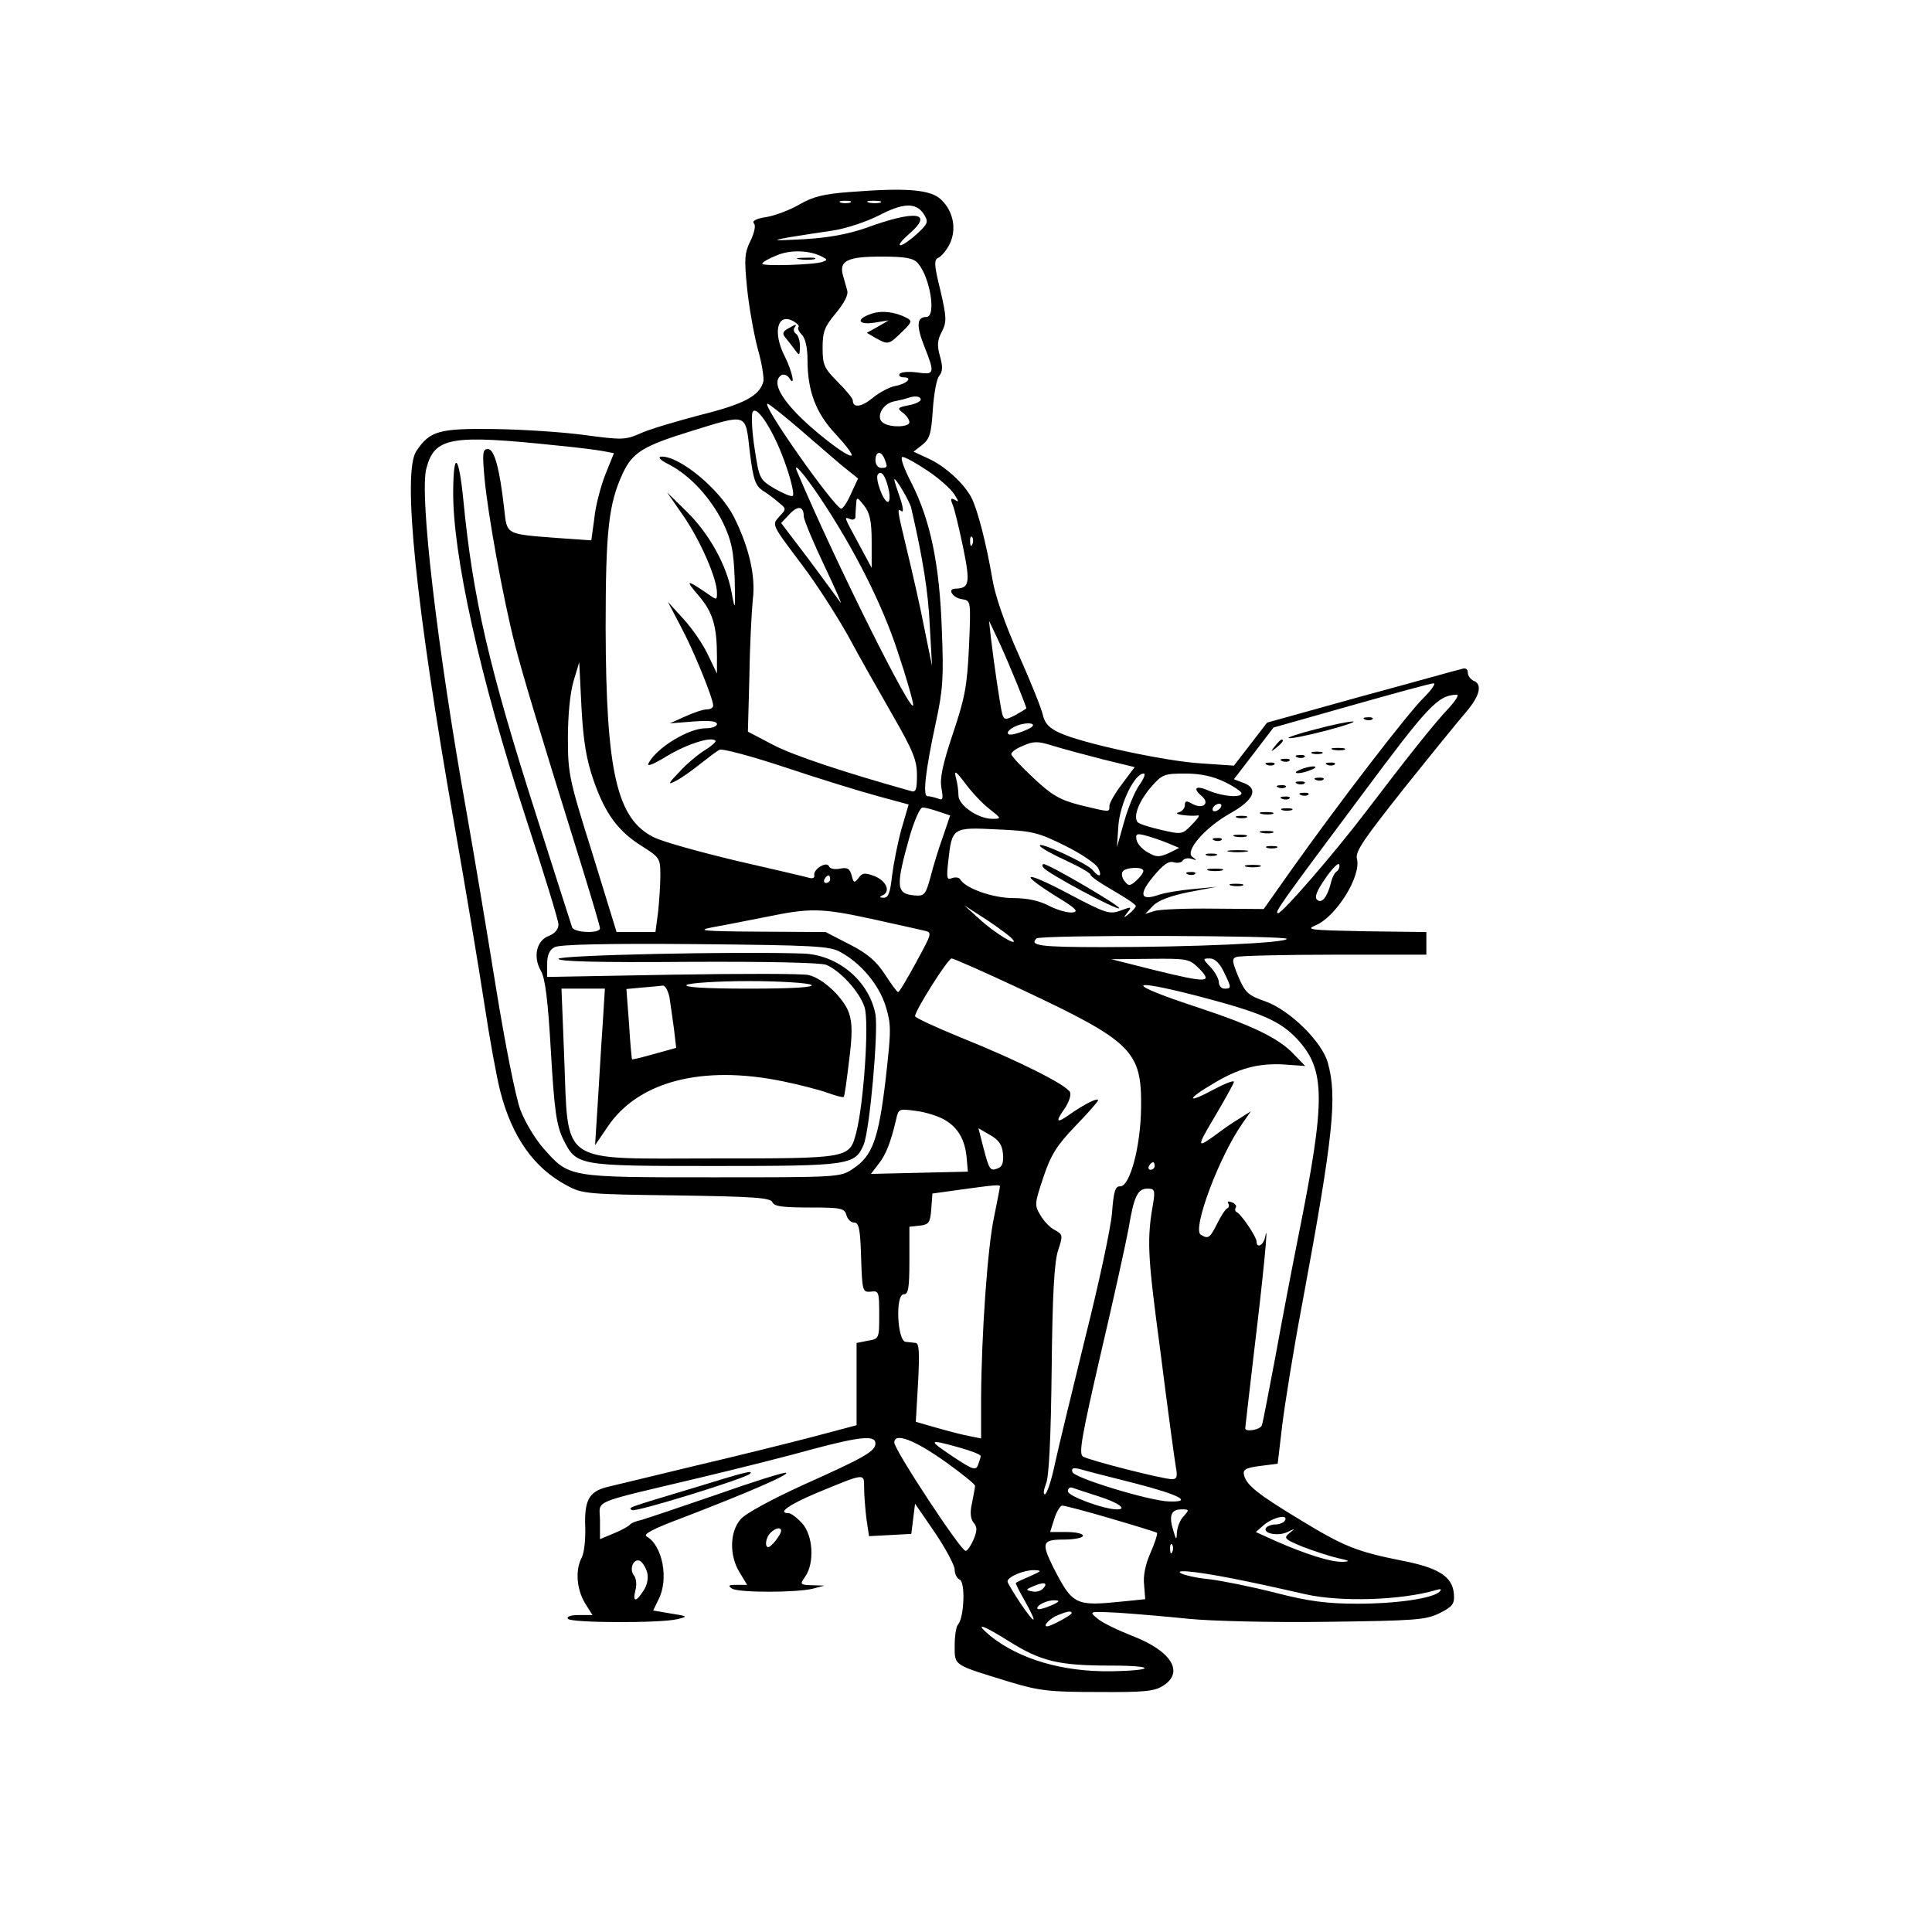 <?xml version="1.0" standalone="no"?>
<!DOCTYPE svg PUBLIC "-//W3C//DTD SVG 20010904//EN"
 "http://www.w3.org/TR/2001/REC-SVG-20010904/DTD/svg10.dtd">
<svg version="1.0" xmlns="http://www.w3.org/2000/svg"
 width="512pt" height="512pt" viewBox="0 0 512 512"
 preserveAspectRatio="xMidYMid meet">
<g transform="translate(0,512) scale(0.1,-0.1)"
fill="#000000" stroke="none">
<path d="M2250 4611 c-66 -5 -95 -12 -130 -32 -25 -15 -65 -30 -88 -34 -28 -4
-40 -11 -34 -17 5 -5 2 -23 -9 -46 -16 -32 -17 -48 -9 -127 5 -49 18 -121 28
-159 11 -38 17 -77 15 -87 -10 -38 -51 -60 -168 -89 -64 -17 -136 -38 -159
-49 -39 -17 -48 -17 -146 -4 -58 8 -166 15 -240 16 -148 2 -171 -5 -207 -59
-37 -57 -1 -410 101 -989 30 -170 66 -386 80 -478 14 -93 33 -196 42 -230 31
-120 89 -203 177 -249 40 -22 55 -23 290 -26 203 -3 249 -6 254 -18 4 -11 27
-14 98 -14 84 0 93 -2 98 -20 3 -11 12 -20 21 -20 12 0 16 -17 18 -93 3 -89 4
-92 26 -90 21 3 22 -1 22 -61 0 -63 0 -64 -30 -69 l-30 -6 0 -109 0 -109 -117
-31 c-65 -17 -206 -52 -313 -77 -107 -26 -212 -51 -232 -56 -47 -12 -60 -35
-57 -107 1 -32 -3 -67 -9 -79 -18 -33 -14 -84 8 -121 l20 -32 -36 0 c-21 0
-33 -4 -29 -10 7 -11 243 -12 290 -1 29 7 28 8 -17 15 l-47 8 14 29 c28 53 11
143 -31 167 -11 6 15 20 98 51 164 63 283 114 271 118 -5 2 -88 -24 -184 -58
-96 -33 -185 -63 -199 -67 -14 -3 -27 -8 -30 -12 -3 -4 -22 -15 -42 -23 l-38
-16 0 49 c0 57 -33 43 265 114 105 25 240 59 300 76 124 33 165 37 165 15 0
-21 -28 -37 -191 -110 -81 -37 -154 -76 -166 -91 -29 -32 -31 -96 -3 -141 l20
-33 -28 0 c-21 0 -24 -2 -12 -10 17 -11 171 -11 215 0 l30 8 -33 1 c-32 1 -33
2 -18 23 25 36 21 110 -9 142 -13 14 -29 26 -35 26 -31 0 0 22 73 53 131 54
127 54 127 14 0 -19 3 -55 6 -81 l7 -47 56 3 56 3 5 40 5 40 53 -77 c28 -42
52 -86 52 -98 0 -11 6 -23 13 -26 16 -6 12 -101 -4 -119 -5 -5 -9 -30 -9 -56
0 -54 -5 -50 145 -96 79 -24 107 -27 235 -27 124 -1 150 2 173 17 56 36 21 92
-83 132 -38 15 -80 35 -92 46 -23 19 -23 19 57 15 44 -3 127 -10 185 -16 59
-6 218 -10 365 -8 236 3 264 5 300 23 34 17 40 24 38 50 -3 46 -39 70 -137 89
-121 24 -155 38 -270 108 -114 69 -142 92 -149 118 -4 15 3 20 42 25 l47 6 12
102 c7 56 30 201 53 322 83 447 93 548 68 638 -15 56 -101 140 -165 163 -46
16 -54 23 -72 65 -17 41 -18 49 -5 53 8 3 125 6 259 6 l244 0 0 30 0 30 -162
2 c-146 3 -160 4 -131 16 54 23 121 130 109 176 -5 19 18 52 125 187 72 90
146 181 165 203 36 42 43 73 19 82 -8 4 -15 13 -15 21 0 10 -6 14 -17 10 -10
-2 -130 -36 -267 -73 l-248 -69 -44 -57 -44 -57 -88 6 c-97 6 -317 54 -374 81
-27 12 -39 25 -44 46 -3 16 -32 88 -64 160 -37 82 -63 158 -70 201 -16 94 -39
183 -55 215 -20 39 -71 85 -115 105 l-39 18 23 18 c20 16 24 30 28 93 3 42 10
82 17 90 9 11 10 24 2 52 -8 28 -7 43 5 65 13 26 13 37 -4 110 -17 68 -17 81
-5 86 7 3 21 19 29 35 20 39 11 88 -22 119 -28 27 -92 32 -244 20z m3 -28 c-7
-2 -19 -2 -25 0 -7 3 -2 5 12 5 14 0 19 -2 13 -5z m80 0 c-7 -2 -21 -2 -30 0
-10 3 -4 5 12 5 17 0 24 -2 18 -5z m115 -30 c13 -21 12 -25 -18 -53 -18 -16
-37 -30 -44 -30 -6 1 4 13 22 29 68 58 21 66 -113 17 -49 -17 -99 -26 -165
-30 -82 -4 -88 -4 -40 5 30 5 83 13 117 18 34 5 88 23 120 39 67 35 100 36
121 5z m-268 -114 c13 -7 13 -8 0 -13 -23 -8 -160 -12 -160 -5 0 4 17 14 38
22 36 16 89 14 122 -4z m252 -16 c33 -37 50 -143 23 -143 -26 0 -27 -24 -5
-79 28 -71 27 -75 -20 -68 -22 3 -43 1 -46 -4 -3 -5 2 -9 11 -9 25 0 9 -17
-23 -23 -16 -3 -43 -18 -60 -32 -29 -24 -52 -27 -52 -6 0 5 -18 27 -40 49 -36
36 -40 45 -40 90 0 43 5 56 35 92 23 28 34 49 30 61 -3 11 -8 28 -11 39 -11
39 12 50 101 50 65 0 85 -4 97 -17z m-316 -170 c-3 -3 1 -12 9 -20 9 -9 15
-34 15 -67 0 -82 22 -141 75 -197 26 -28 45 -53 42 -56 -8 -8 -108 69 -154
120 -42 46 -54 79 -32 93 6 3 15 0 20 -7 18 -29 9 16 -11 56 -33 64 -20 117
22 94 11 -6 17 -13 14 -16z m324 -192 c0 -5 -15 -12 -32 -15 -30 -6 -31 -8
-15 -20 9 -7 17 -18 17 -25 0 -13 -49 -15 -69 -2 -21 13 -4 50 27 57 15 3 32
7 37 9 19 7 35 5 35 -4z m-327 -73 c40 -35 92 -79 116 -100 l45 -36 -19 -41
c-10 -23 -22 -40 -26 -39 -23 9 -212 278 -195 278 4 0 39 -28 79 -62z m-29
-105 c14 -40 21 -75 17 -77 -4 -3 -25 6 -48 19 -40 24 -41 26 -53 105 -7 43
-9 87 -6 97 10 25 60 -54 90 -144z m-97 40 c9 -74 15 -90 34 -103 13 -8 32
-22 43 -32 20 -16 20 -17 2 -36 -21 -24 -23 -19 61 -131 35 -46 89 -130 120
-185 30 -56 84 -151 119 -212 54 -94 64 -119 64 -158 0 -40 -3 -47 -17 -42
-175 49 -311 94 -364 122 l-67 35 4 147 c1 81 6 172 9 203 8 62 -10 139 -50
219 -37 73 -143 161 -192 160 -11 -1 -4 -9 20 -21 56 -29 110 -88 143 -154 23
-49 28 -73 31 -149 2 -85 1 -87 -8 -37 -13 73 -60 158 -121 217 l-50 49 45
-65 c44 -65 87 -163 87 -201 0 -20 0 -20 -27 -1 -54 37 -58 36 -22 -6 38 -44
49 -81 49 -162 l0 -45 -24 50 c-13 28 -42 70 -65 95 l-41 45 34 -65 c34 -63
86 -191 86 -210 0 -6 -8 -10 -17 -10 -10 0 -36 -9 -58 -19 l-40 -18 63 5 c42
3 62 1 62 -7 0 -6 -13 -11 -30 -11 -45 0 -129 -51 -151 -92 -6 -11 10 -5 48
18 53 32 118 53 129 41 3 -2 -10 -14 -28 -25 -18 -11 -49 -37 -68 -58 -30 -31
-31 -35 -10 -24 14 7 43 27 65 45 22 17 45 35 52 38 6 4 85 -17 175 -47 90
-30 200 -64 245 -76 l81 -22 -19 -65 c-10 -36 -21 -92 -25 -124 -5 -46 -10
-59 -23 -58 -10 0 -11 2 -3 6 23 9 12 38 -20 51 -26 10 -33 9 -43 -5 -11 -14
-13 -13 -18 7 -5 18 -11 22 -31 18 -14 -3 -27 0 -29 6 -6 15 -43 -8 -39 -24 1
-7 -5 -9 -15 -6 -10 3 -96 23 -192 45 -96 23 -194 50 -218 62 -98 48 -127 172
-128 554 0 262 8 330 46 412 26 54 53 71 179 110 153 47 145 50 157 -54z
m-507 16 c52 -5 107 -12 121 -15 l26 -5 -23 -57 c-12 -31 -26 -83 -29 -116
l-8 -58 -86 6 c-144 11 -137 8 -145 79 -12 106 -26 157 -43 157 -14 0 -15 -11
-9 -77 9 -97 49 -318 81 -443 23 -88 60 -211 179 -593 25 -81 46 -152 46 -157
0 -15 -70 -12 -74 3 -2 6 -45 140 -95 297 -125 390 -168 576 -193 834 -12 121
-26 134 -27 26 -2 -167 70 -493 193 -869 47 -144 86 -270 86 -281 0 -13 -10
-24 -25 -30 -33 -12 -43 -55 -22 -92 12 -20 19 -78 27 -215 9 -157 15 -195 32
-231 36 -72 35 -72 403 -72 356 0 371 2 394 57 16 40 39 299 31 345 -17 89
-100 158 -192 161 -174 6 -648 -4 -648 -14 0 -7 102 -10 343 -8 216 1 351 -2
367 -8 37 -16 88 -71 101 -112 13 -37 -2 -257 -22 -333 -18 -68 -16 -68 -379
-68 -414 0 -383 -22 -395 273 l-7 177 57 0 58 0 -6 -97 c-4 -54 -9 -147 -13
-208 l-7 -110 34 50 c81 119 249 163 461 120 44 -9 99 -23 121 -31 22 -8 41
-13 43 -11 2 1 8 44 14 95 9 69 9 101 0 127 -13 39 -68 92 -107 101 -15 4
-177 4 -360 1 l-333 -6 0 34 c0 24 6 38 20 45 14 7 134 10 373 8 313 -3 356
-5 384 -21 54 -29 102 -86 120 -143 15 -50 15 -62 0 -195 -19 -159 -35 -202
-86 -236 -34 -23 -37 -23 -373 -23 -384 0 -379 -1 -448 77 -22 25 -49 70 -61
102 -12 31 -41 177 -65 326 -24 149 -59 358 -78 465 -78 438 -125 840 -106
909 22 83 65 90 350 60z m864 -35 c9 -22 8 -24 -9 -24 -8 0 -15 9 -15 20 0 24
15 27 24 4z m115 -32 c30 -20 61 -48 70 -62 12 -19 13 -22 2 -15 -11 6 -13 4
-7 -11 5 -10 17 -61 28 -113 20 -97 17 -110 -20 -111 -23 0 -7 -25 18 -28 23
-4 23 -4 18 -125 -5 -106 -11 -137 -43 -232 -27 -81 -35 -118 -30 -144 5 -29
4 -33 -10 -27 -9 3 -21 6 -27 6 -13 0 -6 65 22 195 19 87 21 120 16 245 -6
174 -30 290 -80 389 -23 44 -31 71 -24 70 7 0 37 -17 67 -37z m-287 -69 c91
-136 166 -284 207 -410 23 -68 41 -132 41 -141 0 -35 -208 382 -307 617 -14
31 16 -2 59 -66z m183 20 c4 -18 3 -33 -2 -33 -12 0 -34 61 -27 72 9 14 21 -3
29 -39z m60 -50 c31 -134 45 -223 49 -311 l6 -107 -20 98 c-10 53 -31 145 -45
203 -29 121 -28 117 -15 109 5 -3 3 13 -5 36 -8 23 -15 44 -15 48 0 11 41 -57
45 -76z m-105 -88 l0 -70 -35 65 c-40 74 -39 71 -21 64 8 -3 14 1 13 8 0 7 1
22 2 33 1 19 3 18 21 -5 15 -19 20 -41 20 -95z m-180 67 c0 -9 25 -69 55 -132
30 -63 49 -107 42 -96 -7 10 -45 61 -84 114 l-73 96 22 23 c22 24 38 22 38 -5z
m447 -74 c-3 -8 -6 -5 -6 6 -1 11 2 17 5 13 3 -3 4 -12 1 -19z m119 -372 c13
-33 24 -61 24 -63 0 -1 -13 -9 -29 -18 -27 -14 -30 -13 -35 3 -5 19 -22 133
-30 202 l-5 45 26 -55 c14 -30 36 -82 49 -114z m-1123 -254 c31 -89 65 -135
129 -175 46 -29 48 -32 48 -76 0 -25 -3 -70 -6 -98 l-7 -53 -51 0 -52 0 -64
208 c-62 197 -65 212 -65 307 0 60 6 120 15 150 l15 50 6 -120 c5 -91 13 -138
32 -193z m2201 220 c-40 -38 -226 -280 -353 -459 l-72 -102 -132 1 c-73 1
-143 -2 -157 -6 l-25 -8 21 22 c14 14 46 26 95 36 l74 14 -62 -6 c-35 -3 -77
-10 -94 -16 -47 -16 -52 2 -12 50 25 30 40 41 53 37 10 -3 21 -1 24 4 4 6 14
8 24 5 14 -5 15 -4 2 5 -21 15 33 78 101 116 62 35 75 65 35 80 l-26 10 53 69
52 68 205 58 c113 32 211 59 219 59 7 1 -4 -16 -25 -37z m65 -29 c-38 -40
-111 -132 -219 -274 -83 -109 -221 -269 -233 -269 -11 0 5 23 221 312 177 238
202 265 252 267 8 1 -1 -14 -21 -36z m-1110 -53 c-8 -4 -24 -11 -36 -14 -33
-10 -28 10 5 22 29 10 53 4 31 -8z m192 -82 l86 -21 -33 -44 c-19 -25 -34 -51
-34 -59 0 -17 3 -17 -76 2 -55 14 -76 26 -125 72 -32 30 -59 58 -59 64 0 5 14
15 32 22 27 12 39 12 77 0 26 -8 85 -24 132 -36z m-300 -131 c33 -26 34 -27 9
-27 -38 0 -90 36 -90 62 0 13 -3 34 -7 48 -5 20 0 17 25 -16 16 -22 45 -53 63
-67z m398 62 c-12 -17 -30 -61 -40 -97 l-19 -67 4 59 c5 58 43 136 67 136 6 0
0 -14 -12 -31z m226 9 c25 -12 45 -26 45 -30 0 -13 -48 -9 -85 6 -36 16 -46 8
-20 -14 22 -19 3 -35 -24 -21 -17 10 -21 9 -21 -3 0 -8 -8 -17 -17 -19 -18 -5
31 -11 52 -8 6 1 -2 -10 -16 -24 -26 -27 -27 -27 -83 -14 -31 7 -59 16 -62 21
-11 17 6 57 37 93 29 33 35 35 90 35 40 0 73 -7 104 -22z m-10 -68 c-3 -5 -11
-10 -16 -10 -6 0 -7 5 -4 10 3 6 11 10 16 10 6 0 7 -4 4 -10z m-747 -11 l30
-10 -19 -56 c-11 -30 -26 -79 -33 -107 -13 -47 -16 -51 -42 -49 -50 4 -51 23
-12 161 12 39 26 72 33 72 7 0 26 -5 43 -11z m334 -90 c43 -21 82 -48 88 -59
12 -23 3 -27 -14 -6 -13 17 -149 80 -140 64 4 -6 35 -23 70 -39 35 -16 64 -33
64 -37 0 -5 27 -23 60 -42 33 -19 60 -37 60 -41 0 -3 -8 -13 -17 -20 -16 -13
-17 -12 -5 3 12 15 11 16 -18 5 -30 -11 -39 -8 -143 47 -116 61 -130 54 -24
-12 48 -29 56 -38 40 -40 -12 -2 -40 6 -62 17 -26 14 -59 21 -96 21 -53 0
-125 25 -140 49 -3 6 -13 7 -22 4 -14 -6 -15 0 -10 45 10 89 11 90 129 84 95
-4 109 -8 180 -43z m272 7 l31 -13 -28 -14 c-25 -11 -33 -11 -55 2 -15 8 -28
23 -30 33 -3 16 0 18 23 12 15 -4 42 -13 59 -20z m449 -75 c-6 -3 -13 -17 -16
-31 -10 -39 -25 -56 -37 -44 -7 7 0 24 23 57 17 25 34 42 36 36 2 -6 -1 -14
-6 -18z m-513 1 c0 -5 -8 -16 -19 -26 -16 -14 -20 -15 -30 -2 -7 8 -10 20 -6
26 7 12 55 14 55 2z m-830 -22 c0 -5 -5 -10 -11 -10 -5 0 -7 5 -4 10 3 6 8 10
11 10 2 0 4 -4 4 -10z m485 -161 c13 -19 -49 18 -90 56 l-40 36 62 -40 c34
-23 65 -46 68 -52z m-376 56 c64 -14 126 -28 139 -31 23 -5 23 -5 -20 -84 -24
-44 -45 -80 -48 -79 -3 0 -18 21 -35 47 -23 35 -46 55 -93 79 l-64 33 -176 1
c-151 1 -169 3 -122 12 30 5 93 18 140 27 116 24 145 24 279 -5z m1101 -53 c0
-11 -247 -22 -487 -22 -167 0 -196 4 -176 23 10 10 663 8 663 -1z m-701 -135
c291 -137 317 -162 315 -312 -1 -104 -30 -211 -56 -209 -12 1 -17 -14 -21 -70
-3 -39 -35 -188 -71 -331 -35 -143 -72 -295 -81 -337 -9 -43 -21 -78 -26 -78
-5 0 -3 12 3 28 8 17 13 123 15 302 2 200 7 286 17 316 13 40 13 42 -8 54 -13
6 -30 24 -39 40 -16 26 -15 31 8 100 20 60 36 85 85 136 33 34 60 65 60 68 0
8 -34 -9 -72 -35 -37 -27 -43 -24 -18 11 12 17 19 37 16 45 -7 19 -139 85
-291 146 -66 27 -120 52 -120 56 0 15 87 153 97 153 5 0 89 -37 187 -83z m469
56 c37 -38 21 -38 -118 -4 l-115 29 103 1 c99 1 104 0 130 -26z m65 -8 c21
-43 21 -45 2 -45 -8 0 -15 8 -15 17 0 9 -10 27 -22 40 -21 22 -21 23 -2 23 13
0 26 -12 37 -35z m-1093 -35 c10 -6 -45 -10 -165 -10 -120 0 -175 4 -165 10 8
5 83 10 165 10 83 0 157 -5 165 -10z m-376 -32 c3 -18 8 -56 12 -84 l6 -51
-58 -16 c-32 -9 -59 -16 -59 -14 -1 1 -5 43 -8 94 l-7 92 43 4 c23 2 47 4 53
5 7 1 14 -13 18 -30z m1398 3 c172 -45 220 -66 266 -115 75 -82 76 -158 2
-526 -16 -80 -43 -221 -60 -315 -18 -93 -33 -176 -36 -182 -3 -12 -44 -19 -44
-8 0 3 11 96 24 208 23 189 39 351 29 300 -4 -23 -23 -33 -23 -13 0 12 -41 73
-53 78 -4 2 -5 7 -2 12 3 4 -2 11 -11 14 -8 3 -13 2 -9 -3 3 -5 2 -11 -2 -13
-5 -1 -17 -20 -27 -40 -20 -40 -24 -42 -44 -30 -23 15 49 208 112 297 l21 30
-30 -19 c-17 -10 -43 -28 -60 -41 -55 -40 -55 -37 -5 47 27 46 50 87 50 91 0
5 -25 -5 -55 -21 -70 -38 -72 -26 -2 15 69 42 121 56 190 52 l56 -4 -32 33
c-39 41 -110 75 -252 122 -192 63 -194 80 -3 31z m-668 -329 c36 -21 54 -54
58 -103 l3 -34 -128 -3 -129 -3 20 26 c20 25 33 59 47 119 6 28 8 28 52 22 26
-3 60 -14 77 -24z m154 -90 c2 -22 -2 -34 -13 -38 -21 -8 -23 -6 -39 55 l-13
51 31 -18 c23 -13 32 -26 34 -50z m402 -32 c0 -5 -5 -10 -11 -10 -5 0 -7 5 -4
10 3 6 8 10 11 10 2 0 4 -4 4 -10z m-410 -54 c0 -3 -7 -38 -15 -78 -18 -81
-34 -316 -35 -482 l0 -108 -30 6 c-17 3 -56 13 -87 22 l-56 16 6 104 c4 77 3
104 -6 105 -7 1 -19 2 -27 3 -22 2 -28 126 -5 126 12 0 15 15 15 89 l0 90 28
3 c24 3 27 8 30 44 l3 41 72 10 c94 13 107 14 107 9z m407 -38 c-18 -103 -17
-137 18 -398 19 -151 38 -290 41 -307 5 -26 3 -33 -10 -33 -24 0 -220 50 -236
60 -12 7 -3 55 47 272 34 145 67 295 74 333 14 85 24 105 50 105 18 0 20 -4
16 -32z m-550 -693 c43 -31 78 -59 77 -63 0 -4 -4 -24 -8 -45 -6 -25 -4 -42 4
-52 10 -12 10 -21 0 -45 -7 -16 -16 -30 -21 -30 -13 0 -189 268 -189 287 0 28
54 7 137 -52z m35 39 c32 -9 58 -19 57 -23 0 -3 -4 -14 -7 -23 -6 -16 -14 -13
-67 22 -67 45 -66 47 17 24z m466 -95 c120 -31 154 -50 90 -48 -50 1 -251 62
-256 78 -3 10 1 12 19 8 13 -4 79 -21 147 -38z m-95 -35 c50 -16 76 -34 47
-34 -34 0 -130 35 -130 48 0 8 6 12 13 9 6 -2 38 -13 70 -23z m30 -58 c65 -19
120 -36 123 -38 2 -3 -5 -26 -17 -53 -13 -29 -20 -61 -17 -85 l3 -38 -59 -6
c-127 -13 -133 -10 -185 91 -32 65 -29 73 29 73 28 0 50 5 50 10 0 6 -20 10
-44 10 l-43 0 11 35 c6 19 16 35 21 35 6 0 64 -15 128 -34z m194 6 c-10 -10
-17 -29 -18 -43 -1 -22 -2 -21 -10 6 -12 39 -5 55 22 55 21 0 21 -1 6 -18z
m268 -12 c-3 -5 -15 -10 -25 -10 -10 0 -21 -4 -25 -9 -9 -15 32 -23 57 -11 21
10 21 10 5 -3 -16 -13 -13 -16 35 -36 29 -11 71 -25 93 -30 32 -7 35 -9 13
-10 -30 -1 -95 19 -177 55 l-53 24 23 20 c25 20 65 28 54 10z m-1335 -27 c-1
-11 -26 -43 -34 -43 -10 0 -7 25 6 38 13 13 28 16 28 5z m1037 -55 c-3 -8 -6
-5 -6 6 -1 11 2 17 5 13 3 -3 4 -12 1 -19z m-1392 -55 c4 -16 0 -34 -10 -49
-20 -31 -29 -30 -21 2 4 14 2 32 -4 39 -13 16 -2 45 15 39 7 -3 16 -17 20 -31z
m1015 -10 c-19 -8 -36 -16 -38 -18 -1 -1 9 -22 23 -46 36 -64 31 -69 -10 -9
-19 29 -35 55 -35 59 0 12 42 30 70 30 22 -1 21 -2 -10 -16z m575 -14 c50 -10
119 -26 155 -34 93 -21 253 -16 345 11 13 4 17 3 10 -4 -18 -18 -114 -32 -218
-32 -79 0 -128 6 -217 29 -63 16 -142 32 -176 36 -33 3 -67 11 -75 16 -19 12
62 2 176 -22z m-542 -20 c-6 -6 -19 -9 -29 -6 -17 3 -16 5 6 14 28 12 39 8 23
-8z m22 -44 c-16 -7 -32 -11 -35 -9 -7 8 24 24 45 23 15 0 13 -4 -10 -14z m55
-20 c0 -5 -55 -35 -65 -35 -13 0 8 22 29 30 25 10 36 12 36 5z m-167 -74 c86
-54 132 -65 272 -65 118 0 118 -13 0 -15 -129 -2 -244 32 -321 94 -44 37 -21
30 49 -14z"/>
<path d="M2118 4433 c12 -2 30 -2 40 0 9 3 -1 5 -23 4 -22 0 -30 -2 -17 -4z"/>
<path d="M2308 4288 c-41 -14 -34 -30 10 -23 l37 6 -29 -17 -29 -16 24 -14
c33 -18 34 -18 69 16 27 26 28 30 12 38 -31 16 -67 20 -94 10z"/>
<path d="M2088 4249 c-13 -7 -15 -13 -8 -22 6 -7 17 -21 25 -32 14 -19 14 -19
15 7 0 15 -5 30 -10 33 -6 4 -8 11 -5 16 8 11 5 11 -17 -2z"/>
<path d="M3618 3213 c7 -3 16 -2 19 1 4 3 -2 6 -13 5 -11 0 -14 -3 -6 -6z"/>
<path d="M3485 3187 c-44 -11 -75 -22 -70 -23 6 -2 51 7 100 20 50 13 81 24
70 24 -11 0 -56 -9 -100 -21z"/>
<path d="M3379 3143 c-13 -16 -12 -17 4 -4 16 13 21 21 13 21 -2 0 -10 -8 -17
-17z"/>
<path d="M3533 3133 c9 -2 23 -2 30 0 6 3 -1 5 -18 5 -16 0 -22 -2 -12 -5z"/>
<path d="M3478 3123 c6 -2 18 -2 25 0 6 3 1 5 -13 5 -14 0 -19 -2 -12 -5z"/>
<path d="M3438 3113 c7 -3 16 -2 19 1 4 3 -2 6 -13 5 -11 0 -14 -3 -6 -6z"/>
<path d="M3398 3103 c7 -3 16 -2 19 1 4 3 -2 6 -13 5 -11 0 -14 -3 -6 -6z"/>
<path d="M3358 3093 c7 -3 16 -2 19 1 4 3 -2 6 -13 5 -11 0 -14 -3 -6 -6z"/>
<path d="M3518 3093 c7 -3 16 -2 19 1 4 3 -2 6 -13 5 -11 0 -14 -3 -6 -6z"/>
<path d="M3445 3080 c-13 -5 -14 -9 -5 -9 8 0 24 4 35 9 13 5 14 9 5 9 -8 0
-24 -4 -35 -9z"/>
<path d="M3488 3053 c7 -3 16 -2 19 1 4 3 -2 6 -13 5 -11 0 -14 -3 -6 -6z"/>
<path d="M3438 3043 c7 -3 16 -2 19 1 4 3 -2 6 -13 5 -11 0 -14 -3 -6 -6z"/>
<path d="M3388 3033 c7 -3 16 -2 19 1 4 3 -2 6 -13 5 -11 0 -14 -3 -6 -6z"/>
<path d="M3448 3013 c7 -3 16 -2 19 1 4 3 -2 6 -13 5 -11 0 -14 -3 -6 -6z"/>
<path d="M3398 3003 c7 -3 16 -2 19 1 4 3 -2 6 -13 5 -11 0 -14 -3 -6 -6z"/>
<path d="M3398 2973 c6 -2 18 -2 25 0 6 3 1 5 -13 5 -14 0 -19 -2 -12 -5z"/>
<path d="M3343 2963 c9 -2 23 -2 30 0 6 3 -1 5 -18 5 -16 0 -22 -2 -12 -5z"/>
<path d="M3278 2953 c6 -2 18 -2 25 0 6 3 1 5 -13 5 -14 0 -19 -2 -12 -5z"/>
<path d="M3343 2913 c9 -2 23 -2 30 0 6 3 -1 5 -18 5 -16 0 -22 -2 -12 -5z"/>
<path d="M3273 2903 c9 -2 23 -2 30 0 6 3 -1 5 -18 5 -16 0 -22 -2 -12 -5z"/>
<path d="M3218 2893 c7 -3 16 -2 19 1 4 3 -2 6 -13 5 -11 0 -14 -3 -6 -6z"/>
<path d="M3358 2873 c6 -2 18 -2 25 0 6 3 1 5 -13 5 -14 0 -19 -2 -12 -5z"/>
<path d="M3258 2863 c12 -2 32 -2 45 0 12 2 2 4 -23 4 -25 0 -35 -2 -22 -4z"/>
<path d="M3198 2853 c6 -2 18 -2 25 0 6 3 1 5 -13 5 -14 0 -19 -2 -12 -5z"/>
<path d="M3303 2823 c9 -2 25 -2 35 0 9 3 1 5 -18 5 -19 0 -27 -2 -17 -5z"/>
<path d="M3203 2813 c9 -2 25 -2 35 0 9 3 1 5 -18 5 -19 0 -27 -2 -17 -5z"/>
<path d="M3148 2803 c7 -3 16 -2 19 1 4 3 -2 6 -13 5 -11 0 -14 -3 -6 -6z"/>
<path d="M3263 2773 c9 -2 23 -2 30 0 6 3 -1 5 -18 5 -16 0 -22 -2 -12 -5z"/>
<path d="M2765 2821 c8 -14 195 -114 201 -108 5 5 -186 117 -200 117 -4 0 -5
-4 -1 -9z"/>
<path d="M1835 1176 c-176 -53 -171 -51 -160 -58 10 -6 300 84 312 96 11 11
-9 6 -152 -38z"/>
</g>
</svg>